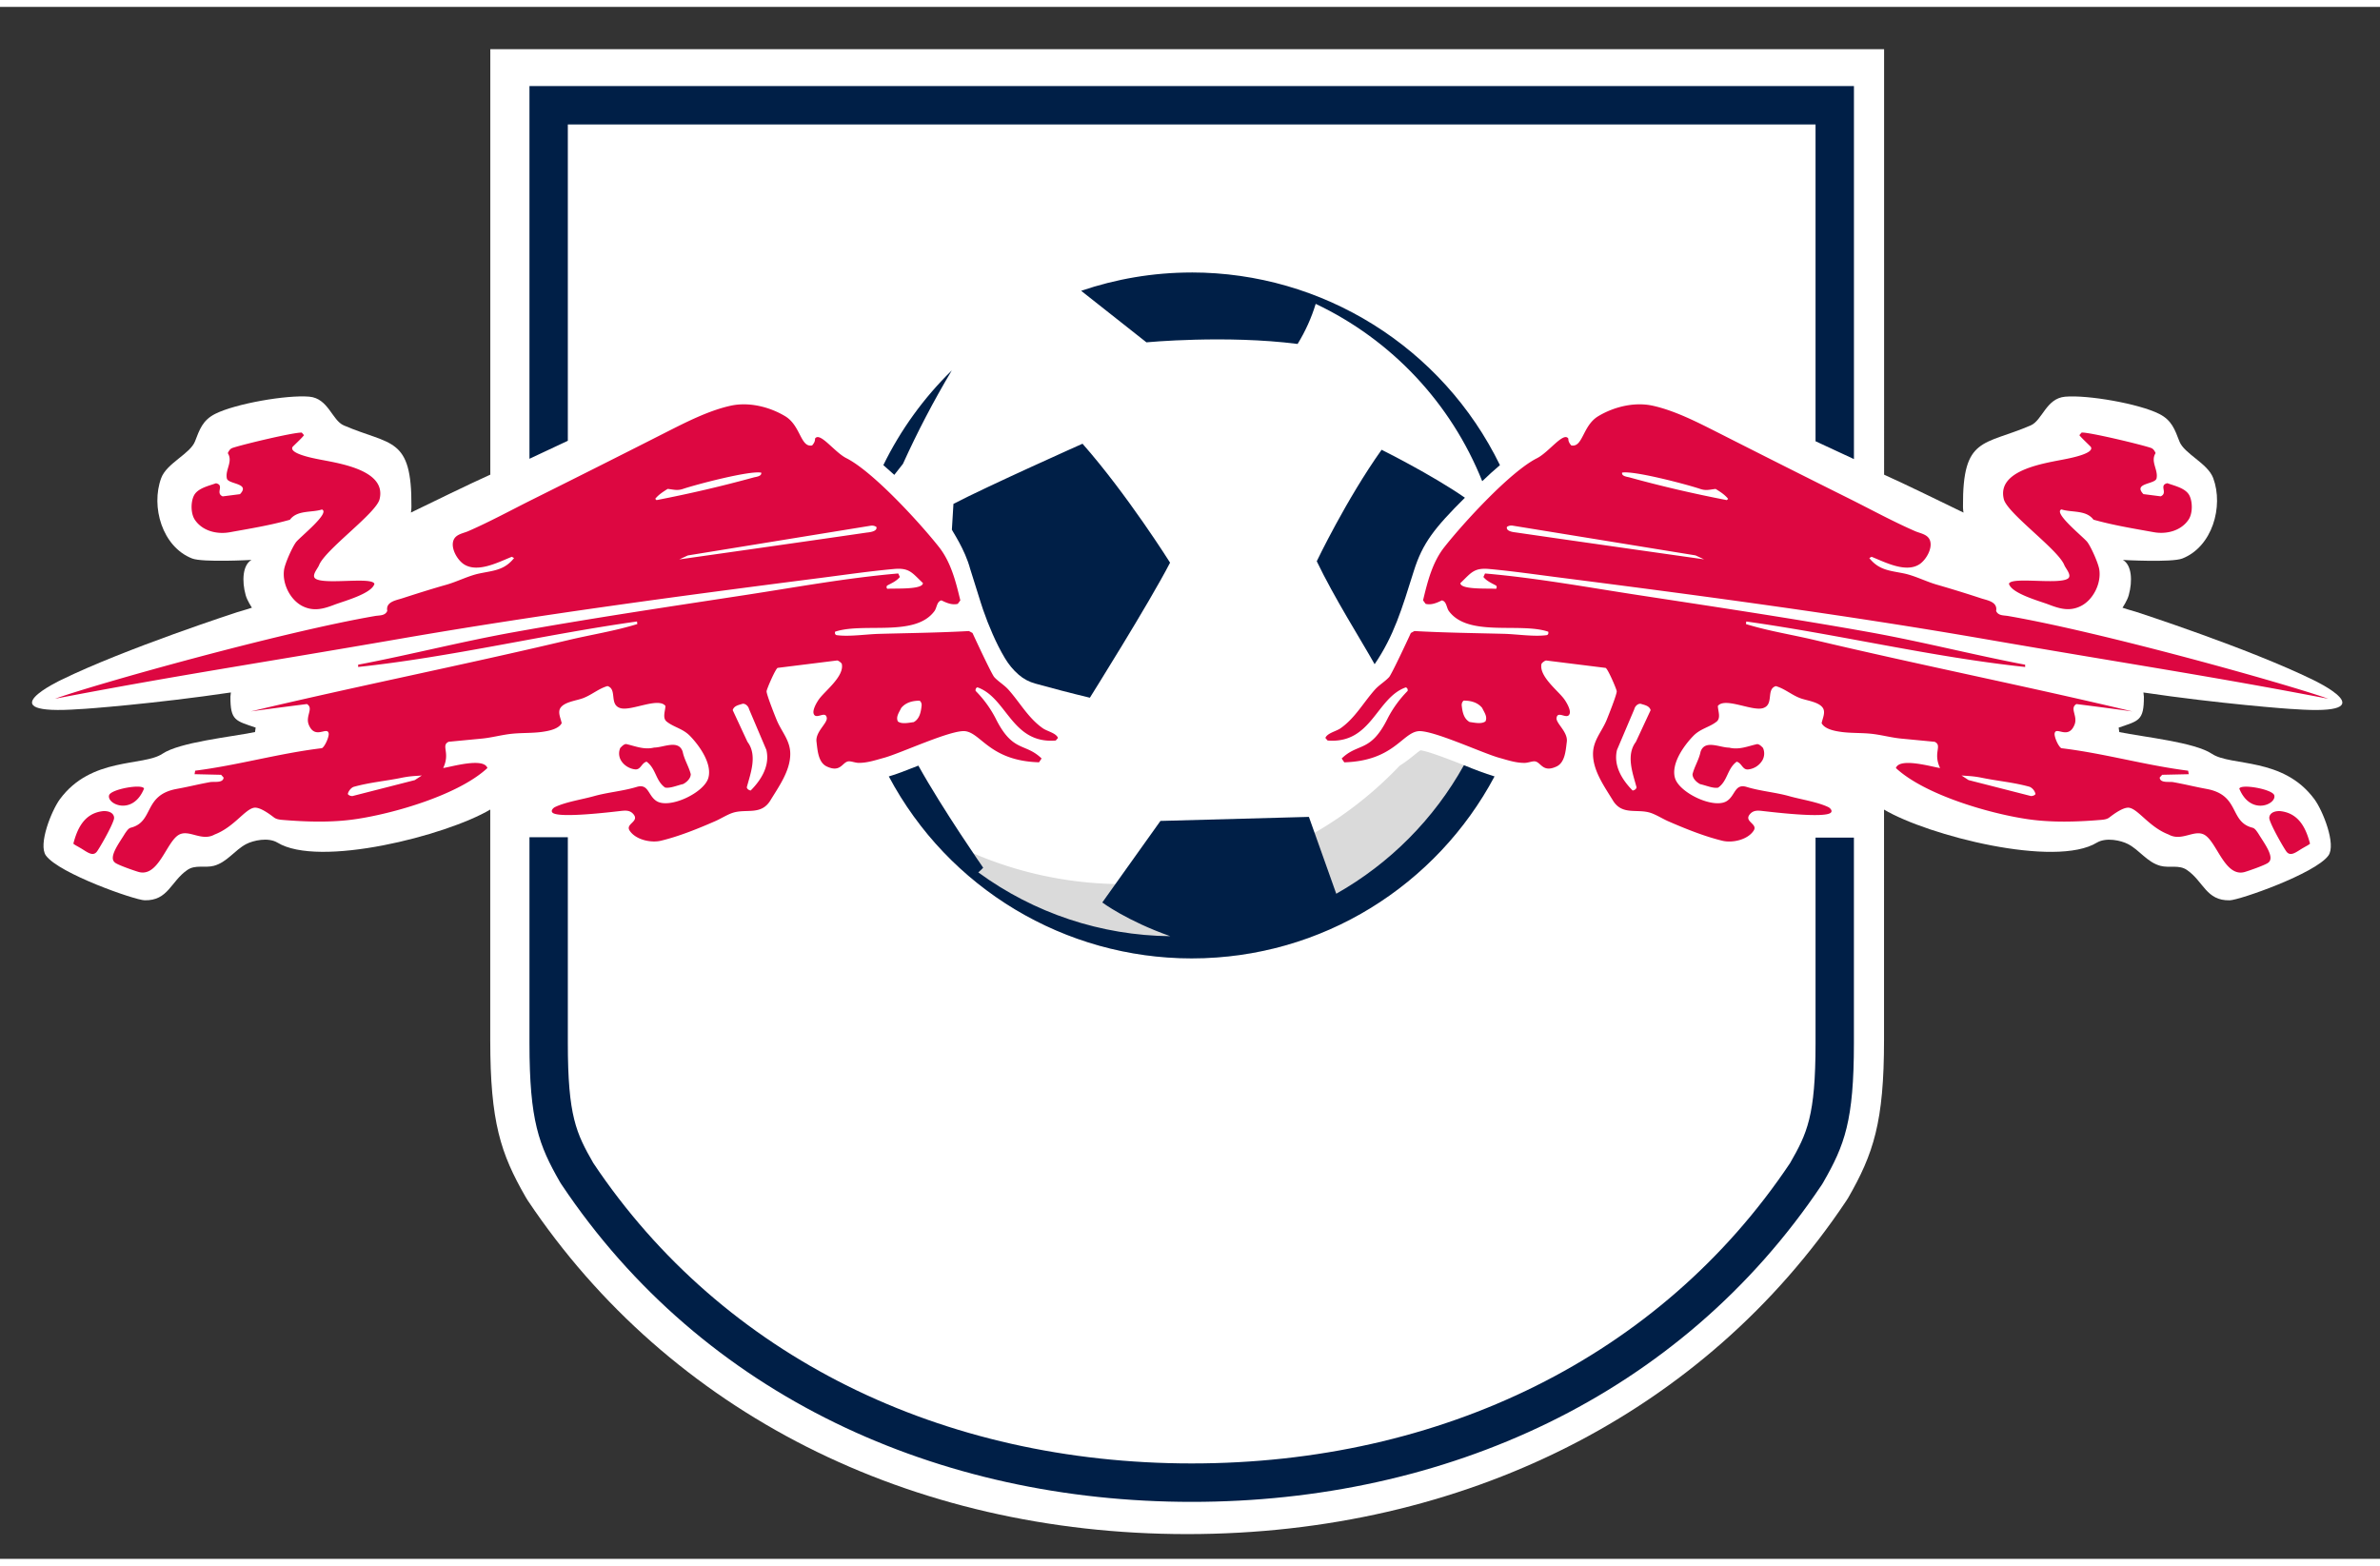 <?xml version="1.0" encoding="UTF-8" standalone="no"?>
<svg
   width="389.872"
   height="256.495"
   viewBox="0 0 76.174 49.673"
   version="1.1"
   id="svg5"
   sodipodi:docname="rb-leipzig.svg"
   inkscape:version="1.4.2 (f4327f4, 2025-05-13)"
   xmlns:inkscape="http://www.inkscape.org/namespaces/inkscape"
   xmlns:sodipodi="http://sodipodi.sourceforge.net/DTD/sodipodi-0.dtd"
   xmlns="http://www.w3.org/2000/svg"
   xmlns:svg="http://www.w3.org/2000/svg">
  <rect x="0" y="0" width="76.174" height="49.673" fill="#333333" stroke="none"/>
  <defs
     id="defs5" />
  <sodipodi:namedview
     id="namedview5"
     pagecolor="#ffffff"
     bordercolor="#000000"
     borderopacity="0.25"
     inkscape:showpageshadow="2"
     inkscape:pageopacity="0.0"
     inkscape:pagecheckerboard="0"
     inkscape:deskcolor="#d1d1d1"
     inkscape:zoom="3.1462602"
     inkscape:cx="194.99341"
     inkscape:cy="128.2475"
     inkscape:window-width="1920"
     inkscape:window-height="1009"
     inkscape:window-x="-8"
     inkscape:window-y="-8"
     inkscape:window-maximized="1"
     inkscape:current-layer="g5" />
  <clipPath
     id="a">
    <path
       d="M94.67 0h747.67v481H94.67z"
       id="path1" />
  </clipPath>
  <g
     stroke-width="10.07"
     id="g5">
    <path
       fill="#fff"
       d="M832.46 204.35c-20.78-10.17-56.92-21.89-56.92-21.89-1.55-.41-4.67-1.43-4.67-1.43s1.58-2.34 2.03-4.09c1.25-4.49 1-9.72-1.9-11.35 0 0 15.77.87 19.19-.46 9.7-3.78 13.42-16.79 10.01-26-1.78-4.82-9.37-7.84-10.93-11.87-1.48-3.82-2.45-6.82-6.51-8.88-6.55-3.31-23.14-6.21-30.44-5.57-6.16.54-7.34 7.65-11.15 9.29-15.23 6.56-22.02 3.48-21.87 26.21 0 0 0 1.07.17 1.97-5.51-2.67-19.29-9.42-25.67-12.26V.47H243.2v137.54c-6.38 2.84-20.16 9.59-25.67 12.26.17-.9.17-1.97.17-1.97.15-22.73-6.65-19.65-21.87-26.21-3.8-1.64-4.99-8.75-11.15-9.29-7.3-.63-23.88 2.26-30.44 5.57-4.06 2.06-5.03 5.06-6.51 8.88-1.55 4.03-9.15 7.05-10.93 11.87-3.41 9.21.31 22.22 10.01 26 3.42 1.33 19.19.46 19.19.46-2.9 1.63-3.15 6.87-1.9 11.35.45 1.74 2.03 4.09 2.03 4.09s-3.13 1.03-4.67 1.43c0 0-36.14 11.73-56.93 21.89 0 0-24.92 11.71 5.98 9.47 1.5 0 24.66-1.79 48.82-5.38l-.15 1.36c-.03 7.81 1.67 7.77 8.16 10l-.21 1.44c-8.14 1.65-24.32 3.26-29.95 7.03-6.17 4.13-23.03.93-33.15 14.71-2.66 3.62-7.09 14.61-4.49 18.19 4.27 5.84 28.71 14.39 31.9 14.46 7.64.17 8.42-6.09 13.81-9.8 2.59-1.79 5.69-.59 8.56-1.34 4.32-1.15 6.72-5.08 10.52-7.06 2.22-1.14 6.98-2.24 10.01-.47 13.42 8.26 54.56-2.22 68.84-10.66v74.53c0 26.53 3.37 36.68 11.43 50.71l.67 1.1c45.85 68.57 123.56 107.89 213.2 107.9 89.65 0 167.28-39.22 212.99-107.59l.69-1.07c8.2-14.28 11.62-24.53 11.62-51.05V246.3c14.28 8.44 55.42 18.92 68.84 10.66 3.03-1.77 7.79-.67 10.01.47 3.8 1.97 6.2 5.91 10.53 7.06 2.87.76 5.97-.45 8.56 1.34 5.39 3.7 6.18 9.96 13.81 9.8 3.19-.07 27.63-8.62 31.9-14.46 2.61-3.58-1.82-14.58-4.49-18.19-10.11-13.77-26.98-10.58-33.15-14.71-5.63-3.76-21.81-5.38-29.95-7.03l-.21-1.44c6.49-2.24 8.19-2.19 8.16-10l-.15-1.36c24.16 3.59 47.32 5.38 48.82 5.38 30.93 2.24 6-9.47 6-9.47"
       clip-path="url(#a)"
       transform="translate(-8.384 1.308)scale(.099)"
       id="path2" />
    <path
       fill="#dadada"
       d="M35.958 28.077c-2.38 0-4.6-.684-6.478-1.862a10.96 10.96 0 0 0 8.662 4.238c4.2 0 7.847-2.36 9.692-5.824l-.013-.004a11 11 0 0 1-.913-.334c-.419-.165-1.182-.466-1.443-.497-.05.03-.142.104-.211.16a5 5 0 0 1-.459.336 12.18 12.18 0 0 1-8.837 3.787"
       id="path3" />
    <path
       fill="#dd0741"
       d="M70.046 16.413c.132-.196.134-.557.031-.769-.118-.242-.48-.314-.708-.399-.286.062.032.312-.214.42l-.553-.071c-.348-.36.38-.31.42-.503.06-.279-.204-.536-.03-.81-.03-.067-.071-.137-.145-.164-.285-.102-1.988-.51-2.223-.493l-.072.083c.069.094.356.355.369.38.113.205-.652.352-.779.379-.612.129-2.248.325-2.008 1.29.112.455 1.739 1.61 1.936 2.11.043.109.256.334.114.432-.3.203-1.805-.069-1.886.165.084.314.98.553 1.271.665.344.131.662.23 1.024.052.405-.199.668-.735.595-1.18-.035-.203-.255-.701-.38-.87-.118-.157-1.107-.94-.83-1.046.334.106.79.011 1.025.328.623.177 1.289.285 1.926.4.41.075.875-.04 1.117-.4m-13.63 7.685a.44.44 0 0 0 .01-.38c-.05-.05-.101-.111-.184-.122-.287.062-.574.194-.902.113-.298 0-.78-.267-.912.133-.052.256-.196.472-.257.718 0 .133.123.256.245.318.185.04.41.143.574.112.308-.215.287-.605.594-.83.165.042.184.268.37.247a.6.6 0 0 0 .462-.309m7.472-4.764c.052-.29-.274-.337-.472-.4a40 40 0 0 0-1.423-.44c-.35-.1-.704-.287-1.057-.36-.445-.091-.796-.1-1.107-.492l.072-.041c.42.167 1.097.529 1.538.236.208-.14.427-.513.328-.768-.075-.191-.31-.217-.472-.288-.69-.3-1.368-.67-2.042-1.008q-2.139-1.066-4.27-2.148c-.647-.327-1.38-.705-2.09-.86-.58-.126-1.238.034-1.742.338-.5.301-.488 1.009-.861.934-.054-.06-.099-.134-.093-.216-.15-.24-.622.433-1.004.625-.852.428-2.346 2.062-2.96 2.839-.39.49-.544 1.116-.687 1.71l.082.113c.187.045.359-.032.523-.112.155.04.14.235.225.347.622.838 2.273.351 3.177.656.013.055 0 .105-.062.112-.404.052-.94-.033-1.355-.044-.956-.024-1.912-.036-2.867-.089l-.113.062c-.089.195-.614 1.321-.697 1.413-.129.14-.317.249-.453.4-.37.415-.64.917-1.105 1.24-.139.096-.419.15-.481.306l.071.083c1.412.115 1.555-1.367 2.5-1.7.052.01.072.065.061.113a3.6 3.6 0 0 0-.634.87c-.552 1.118-.946.777-1.476 1.292l.083.123c1.562-.046 1.847-.925 2.356-.995.435-.062 2.065.702 2.603.85.27.075.536.167.821.163.095-.002.224-.053.306-.05.21.008.25.38.708.165.275-.13.293-.523.328-.79.041-.32-.357-.595-.328-.768.04-.247.349.083.42-.133.042-.13-.118-.393-.196-.492-.205-.263-.786-.713-.707-1.096.008-.037.118-.118.154-.113l1.896.236c.066.008.355.68.359.748.005.102-.272.795-.328.932-.159.376-.435.65-.431 1.086.005.535.365 1.032.635 1.475.298.492.776.257 1.21.4.178.059.37.181.544.26.55.24 1.167.49 1.751.632.32.078.815-.03 1.004-.328.138-.218-.328-.284-.122-.523.109-.127.245-.12.399-.102.329.037 2.016.241 2.193.051.06-.063-.03-.149-.082-.174-.34-.164-.866-.244-1.24-.348-.452-.128-.92-.16-1.373-.298-.386-.118-.361.276-.636.451-.414.265-1.525-.263-1.66-.739-.13-.457.287-1.035.583-1.341.234-.243.519-.278.75-.462.145-.117.041-.349.04-.502.227-.285 1.083.17 1.434.073.38-.106.096-.608.421-.707.286.08.51.287.79.389.206.075.57.114.707.297.108.146-.003.347-.031.501.1.19.419.25.614.277.316.046.659.027.98.062.32.034.642.125.957.154l1.066.102c.258.123-.062.344.174.84-.253-.036-1.295-.347-1.414 0 .92.857 3.006 1.463 4.242 1.64.757.108 1.558.083 2.316.02.115-.008.216-.027.284-.087.002.005.406-.336.624-.302.297.05.643.62 1.261.856.421.237.82-.174 1.148.01.401.227.652 1.369 1.29 1.19.13-.038.684-.23.76-.304.21-.173-.145-.627-.328-.931-.065-.094-.11-.163-.188-.183-.742-.19-.392-1.037-1.453-1.238-.478-.09-.596-.13-1.076-.219-.129-.025-.422.04-.437-.146-.003 0 .08-.09.08-.09l.85-.019-.02-.112c-1.362-.171-2.696-.558-4.058-.72-.102-.059-.231-.374-.215-.47.04-.248.433.214.635-.277.118-.284-.166-.527.062-.666q.896.112 1.793.236c-3.38-.806-6.788-1.483-10.167-2.284-.732-.174-1.481-.289-2.202-.512l.01-.082c2.982.417 5.933 1.137 8.926 1.455v-.072c-1.655-.315-3.293-.736-4.95-1.035-2.47-.444-4.96-.815-7.44-1.195-1.619-.248-3.264-.55-4.897-.69l-.052.112c.11.134.263.197.41.277.021.033.023.077-.01.102-.208-.021-1.136.038-1.137-.183.345-.328.43-.499.931-.451.782.072 1.57.188 2.348.286 4.483.575 9 1.176 13.455 1.947 4.698.814 7.183 1.177 11.044 1.92-1.311-.47-7.226-2.128-10.246-2.649-.138-.025-.318-.003-.385-.163M62.78 24.6c.236.02.363.015.67.077.503.103 1.005.143 1.516.287a.34.34 0 0 1 .182.229c-.03.051-.104.065-.145.065l-1.998-.511zm-11.026-.82.553-1.301c.02-.093.113-.185.205-.174.123.04.277.061.318.204l-.472 1.015c-.328.431-.092 1.025.021 1.455-.01.062-.072.093-.124.103-.327-.33-.625-.79-.501-1.303m-4.211-.911c-.126.094-.348.042-.506.02-.19-.105-.232-.325-.254-.537 0-.051.011-.105.064-.148.221 0 .443.054.59.233.064.137.18.284.106.432m6.723-5.313.275.127s-4.057-.574-6.015-.86c-.082-.01-.337-.036-.294-.18a.25.25 0 0 1 .174-.04zm1.045-1.81-.042.041c-1.036-.2-2.1-.445-3.115-.727-.079-.021-.26-.036-.237-.153.373-.071 2.074.378 2.5.522.19.064.303.02.493 0 .145.09.292.182.4.317m-35.457 7.972a.44.44 0 0 0 .011.38c.092.173.276.286.461.307s.205-.205.37-.246c.306.225.287.615.593.829.164.03.39-.071.574-.112.123-.062.246-.185.246-.318-.062-.245-.206-.46-.258-.718-.132-.4-.613-.133-.912-.133-.328.081-.614-.05-.902-.113-.08.01-.13.073-.183.124m13.937-.236.072-.083c-.062-.158-.342-.21-.482-.307-.465-.322-.734-.824-1.104-1.238-.136-.152-.326-.26-.453-.401-.084-.093-.608-1.218-.697-1.413l-.114-.062c-.954.053-1.911.064-2.866.09-.415.01-.95.095-1.356.043-.062-.007-.075-.057-.062-.112.904-.305 2.556.182 3.177-.656.086-.113.072-.308.227-.347.163.08.335.157.522.112l.082-.112c-.143-.595-.299-1.222-.686-1.711-.615-.777-2.11-2.41-2.961-2.84-.382-.191-.853-.863-1.004-.624.007.082-.039.156-.092.216-.374.075-.363-.632-.861-.934-.505-.304-1.163-.464-1.742-.338-.71.155-1.445.534-2.09.86a635 635 0 0 1-4.27 2.148c-.675.337-1.352.707-2.043 1.008-.161.07-.397.097-.471.288-.1.255.119.629.327.768.441.293 1.118-.069 1.539-.236l.071.041c-.31.392-.662.4-1.107.493-.353.073-.705.26-1.057.36-.478.135-.949.285-1.423.438-.198.064-.525.11-.471.4-.069.161-.248.139-.389.163-3.02.52-8.934 2.178-10.246 2.649 3.86-.743 6.347-1.106 11.045-1.92 4.455-.771 8.97-1.372 13.455-1.947.78-.1 1.566-.215 2.347-.286.503-.047.586.124.932.45-.001.222-.93.163-1.138.184-.033-.025-.031-.07-.01-.102.148-.08.3-.142.41-.277l-.052-.112c-1.632.139-3.278.442-4.896.69-2.482.38-4.97.75-7.44 1.195-1.658.299-3.295.72-4.95 1.035v.072c2.992-.318 5.944-1.037 8.925-1.455l.01.082c-.72.223-1.47.338-2.202.512-3.378.802-6.788 1.478-10.167 2.284.598-.084 1.196-.159 1.794-.236.227.139-.057.382.061.666.203.49.595.029.636.277.016.096-.114.411-.216.47-1.361.162-2.696.548-4.057.72l-.02.112.85.02s.082.09.08.09c-.016.185-.309.12-.438.145-.48.09-.597.13-1.075.219-1.062.201-.711 1.048-1.454 1.238-.077.02-.122.09-.188.183-.181.303-.538.758-.327.931.076.075.63.266.76.303.639.18.889-.962 1.29-1.189.327-.184.726.227 1.147-.01.618-.237.964-.806 1.261-.856.218-.034.623.307.625.302.069.06.17.079.284.088.759.062 1.56.088 2.316-.021 1.236-.177 3.323-.782 4.242-1.64-.12-.347-1.16-.036-1.415 0 .236-.496-.082-.717.174-.84l1.066-.102c.315-.03.637-.121.957-.154.321-.034.665-.016.98-.062.195-.028.514-.087.615-.277-.028-.154-.14-.356-.031-.501.136-.182.5-.22.707-.297.279-.102.503-.308.79-.39.323.099.04.602.42.708.35.096 1.207-.358 1.434-.073 0 .153-.105.386.041.502.23.184.514.22.749.462.297.307.713.885.584 1.341-.134.476-1.247 1.004-1.66.739-.275-.175-.25-.569-.636-.45-.453.137-.922.169-1.374.297-.374.104-.9.183-1.24.348-.052.025-.14.11-.081.174.175.191 1.864-.014 2.192-.051.154-.017.291-.025.4.102.205.24-.26.305-.123.523.19.297.685.405 1.004.328.584-.14 1.201-.391 1.751-.632.175-.078.367-.201.544-.26.433-.143.911.092 1.21-.4.27-.443.63-.94.635-1.475.005-.436-.272-.71-.43-1.086-.057-.137-.333-.83-.328-.932.004-.068.293-.74.358-.748l1.896-.236c.037-.005.146.076.154.113.08.383-.502.833-.707 1.096-.078.098-.237.361-.195.492.07.216.38-.113.42.133.03.174-.37.447-.328.768.033.267.052.66.327.79.458.216.499-.157.708-.164.082-.004.21.047.306.049.285.004.551-.089.821-.162.539-.148 2.168-.912 2.603-.851.51.07.795.949 2.357.995l.082-.123c-.531-.514-.923-.174-1.476-1.292a3.6 3.6 0 0 0-.635-.87c-.01-.048.009-.104.06-.114.949.336 1.092 1.817 2.504 1.702M13.501 24.6l-.225.148-1.998.511c-.04 0-.114-.015-.145-.065.01-.083.1-.198.182-.229.512-.144 1.014-.185 1.516-.287.307-.063.435-.058.67-.078m11.027-.82c.123.513-.175.973-.502 1.301-.051-.01-.113-.041-.124-.103.113-.43.35-1.024.021-1.455l-.472-1.015c.042-.143.196-.164.318-.204.093-.01.185.081.206.174zm-.164-8.874c.023.117-.158.133-.236.153a41 41 0 0 1-3.116.727l-.041-.041c.108-.135.255-.227.399-.318.19.02.303.064.492 0 .428-.143 2.13-.592 2.502-.52m3.391 1.916c-1.958.287-6.015.861-6.015.861l.275-.127 5.86-.953a.26.26 0 0 1 .174.04c.043.143-.211.17-.294.18m1.743 5.53c-.022.212-.063.433-.254.538-.158.02-.38.073-.506-.021-.074-.147.042-.295.106-.432.147-.179.368-.233.59-.233.053.042.064.096.064.148m-17.35-6.595c.24-.967-1.396-1.163-2.008-1.291-.127-.027-.891-.174-.778-.38.013-.024.3-.284.368-.38l-.071-.082c-.236-.017-1.939.39-2.224.493-.073.027-.113.097-.144.164.173.274-.09.531-.03.81.04.193.767.143.42.503l-.554.071c-.247-.108.072-.357-.215-.42-.229.085-.59.156-.708.4-.102.21-.1.571.032.768.24.36.707.474 1.117.4.637-.115 1.303-.223 1.926-.4.236-.317.69-.222 1.025-.328.278.105-.712.889-.83 1.046-.125.168-.345.666-.38.87-.073.446.191.981.595 1.18.362.177.682.079 1.024-.052.291-.111 1.187-.35 1.271-.665-.081-.234-1.586.038-1.885-.165-.142-.097.07-.323.112-.431.198-.502 1.825-1.658 1.937-2.111m-7.538 9.26c-.052-.161-1.063.019-1.118.214-.082.287.759.665 1.118-.213m-2.262 1.76c.02.031.139.089.191.122.215.115.419.32.562.135.074-.095.47-.777.544-1.035.03-.104-.04-.252-.287-.262h-.05c-.643.064-.848.62-.96 1.04m70.442-1.546c-.057-.195-1.068-.375-1.119-.213.36.878 1.2.5 1.119.213m-.153.769c.074.257.47.94.544 1.035.143.184.346-.02.56-.135.053-.033.172-.09.193-.123-.113-.42-.317-.975-.96-1.04h-.05c-.248.01-.317.159-.287.263"
       id="path4" />
    <path
       fill="#001f47"
       d="m 59.336,33.168 v -6.58 h -1.228 v 6.58 c 0,2.337 -0.271,2.887 -0.814,3.836 -4.157,6.217 -11.185,9.615 -19.153,9.615 -7.968,0 -14.996,-3.398 -19.152,-9.615 -0.544,-0.95 -0.815,-1.5 -0.815,-3.836 v -6.592 h -1.228 v 6.592 c 0,2.483 0.298,3.263 0.979,4.449 l 0.045,0.071 c 4.54,6.793 12.082,10.161 20.172,10.161 8.09,0 15.63,-3.368 20.173,-10.16 l 0.043,-0.072 c 0.68,-1.185 0.978,-1.965 0.978,-4.45 M 28.9,14.625 c 0.464,-1.025 0.986,-2.023 1.563,-2.99 -0.898,0.878 -1.639,1.903 -2.191,3.031 0.116,0.1 0.233,0.204 0.351,0.312 z m 17.985,1.084 c -1.073,-0.744 -2.666,-1.534 -2.666,-1.534 -1.133,1.595 -2.075,3.568 -2.075,3.568 0.558,1.165 1.393,2.481 1.852,3.295 0.617,-0.906 0.87,-1.76 1.255,-2.985 0.28,-0.89 0.656,-1.37 1.634,-2.343 m -9.436,2.078 c 0,0 -1.369,-2.18 -2.802,-3.807 0,0 -3.019,1.347 -4.131,1.925 l -0.05,0.825 c 0.017,0.055 0.416,0.63 0.584,1.253 l 0.339,1.08 0.076,0.232 c 0.091,0.264 0.193,0.524 0.306,0.78 0.114,0.259 0.246,0.526 0.392,0.769 0.117,0.195 0.26,0.372 0.431,0.521 l 0.014,0.012 c 0.152,0.132 0.332,0.227 0.527,0.28 0.522,0.145 1.109,0.3 1.747,0.453 0,0 1.905,-3.038 2.567,-4.323 m 0.69,-9.287 c -1.237,0 -2.425,0.208 -3.536,0.586 l 2.089,1.649 c 0,0 2.549,-0.242 4.839,0.052 0.247,-0.401 0.442,-0.832 0.579,-1.283 2.429,1.152 4.333,3.18 5.33,5.676 0.189,-0.183 0.378,-0.354 0.567,-0.514 C 46.167,10.894 42.337,8.501 38.14,8.5 m 10e-4,21.954 c 4.2,0 7.847,-2.36 9.692,-5.824 L 47.82,24.626 c -0.309,-0.098 -0.614,-0.209 -0.913,-0.334 l -0.053,-0.021 c -0.957,1.721 -2.371,3.145 -4.086,4.114 l -0.875,-2.46 -4.752,0.129 -1.861,2.61 c 0,0 0.778,0.585 2.174,1.079 -2.211,-0.021 -4.359,-0.736 -6.143,-2.042 0.057,-0.049 0.113,-0.1 0.157,-0.149 0,0 -1.288,-1.854 -2.075,-3.268 l -0.02,0.008 C 29,24.439 28.677,24.566 28.46,24.626 l -0.013,0.004 c 1.906,3.584 5.635,5.824 9.694,5.824 m 19.967,-16.552 1.229,0.571 V 2.533 H 16.946 v 11.93 l 1.228,-0.576 V 3.763 h 39.934 z"
       id="path5"
       sodipodi:nodetypes="cccscscsccsccscccccccccccccccccccccccccccccccccccccccccccccccccccccccccccccc" />
  </g>
</svg>
